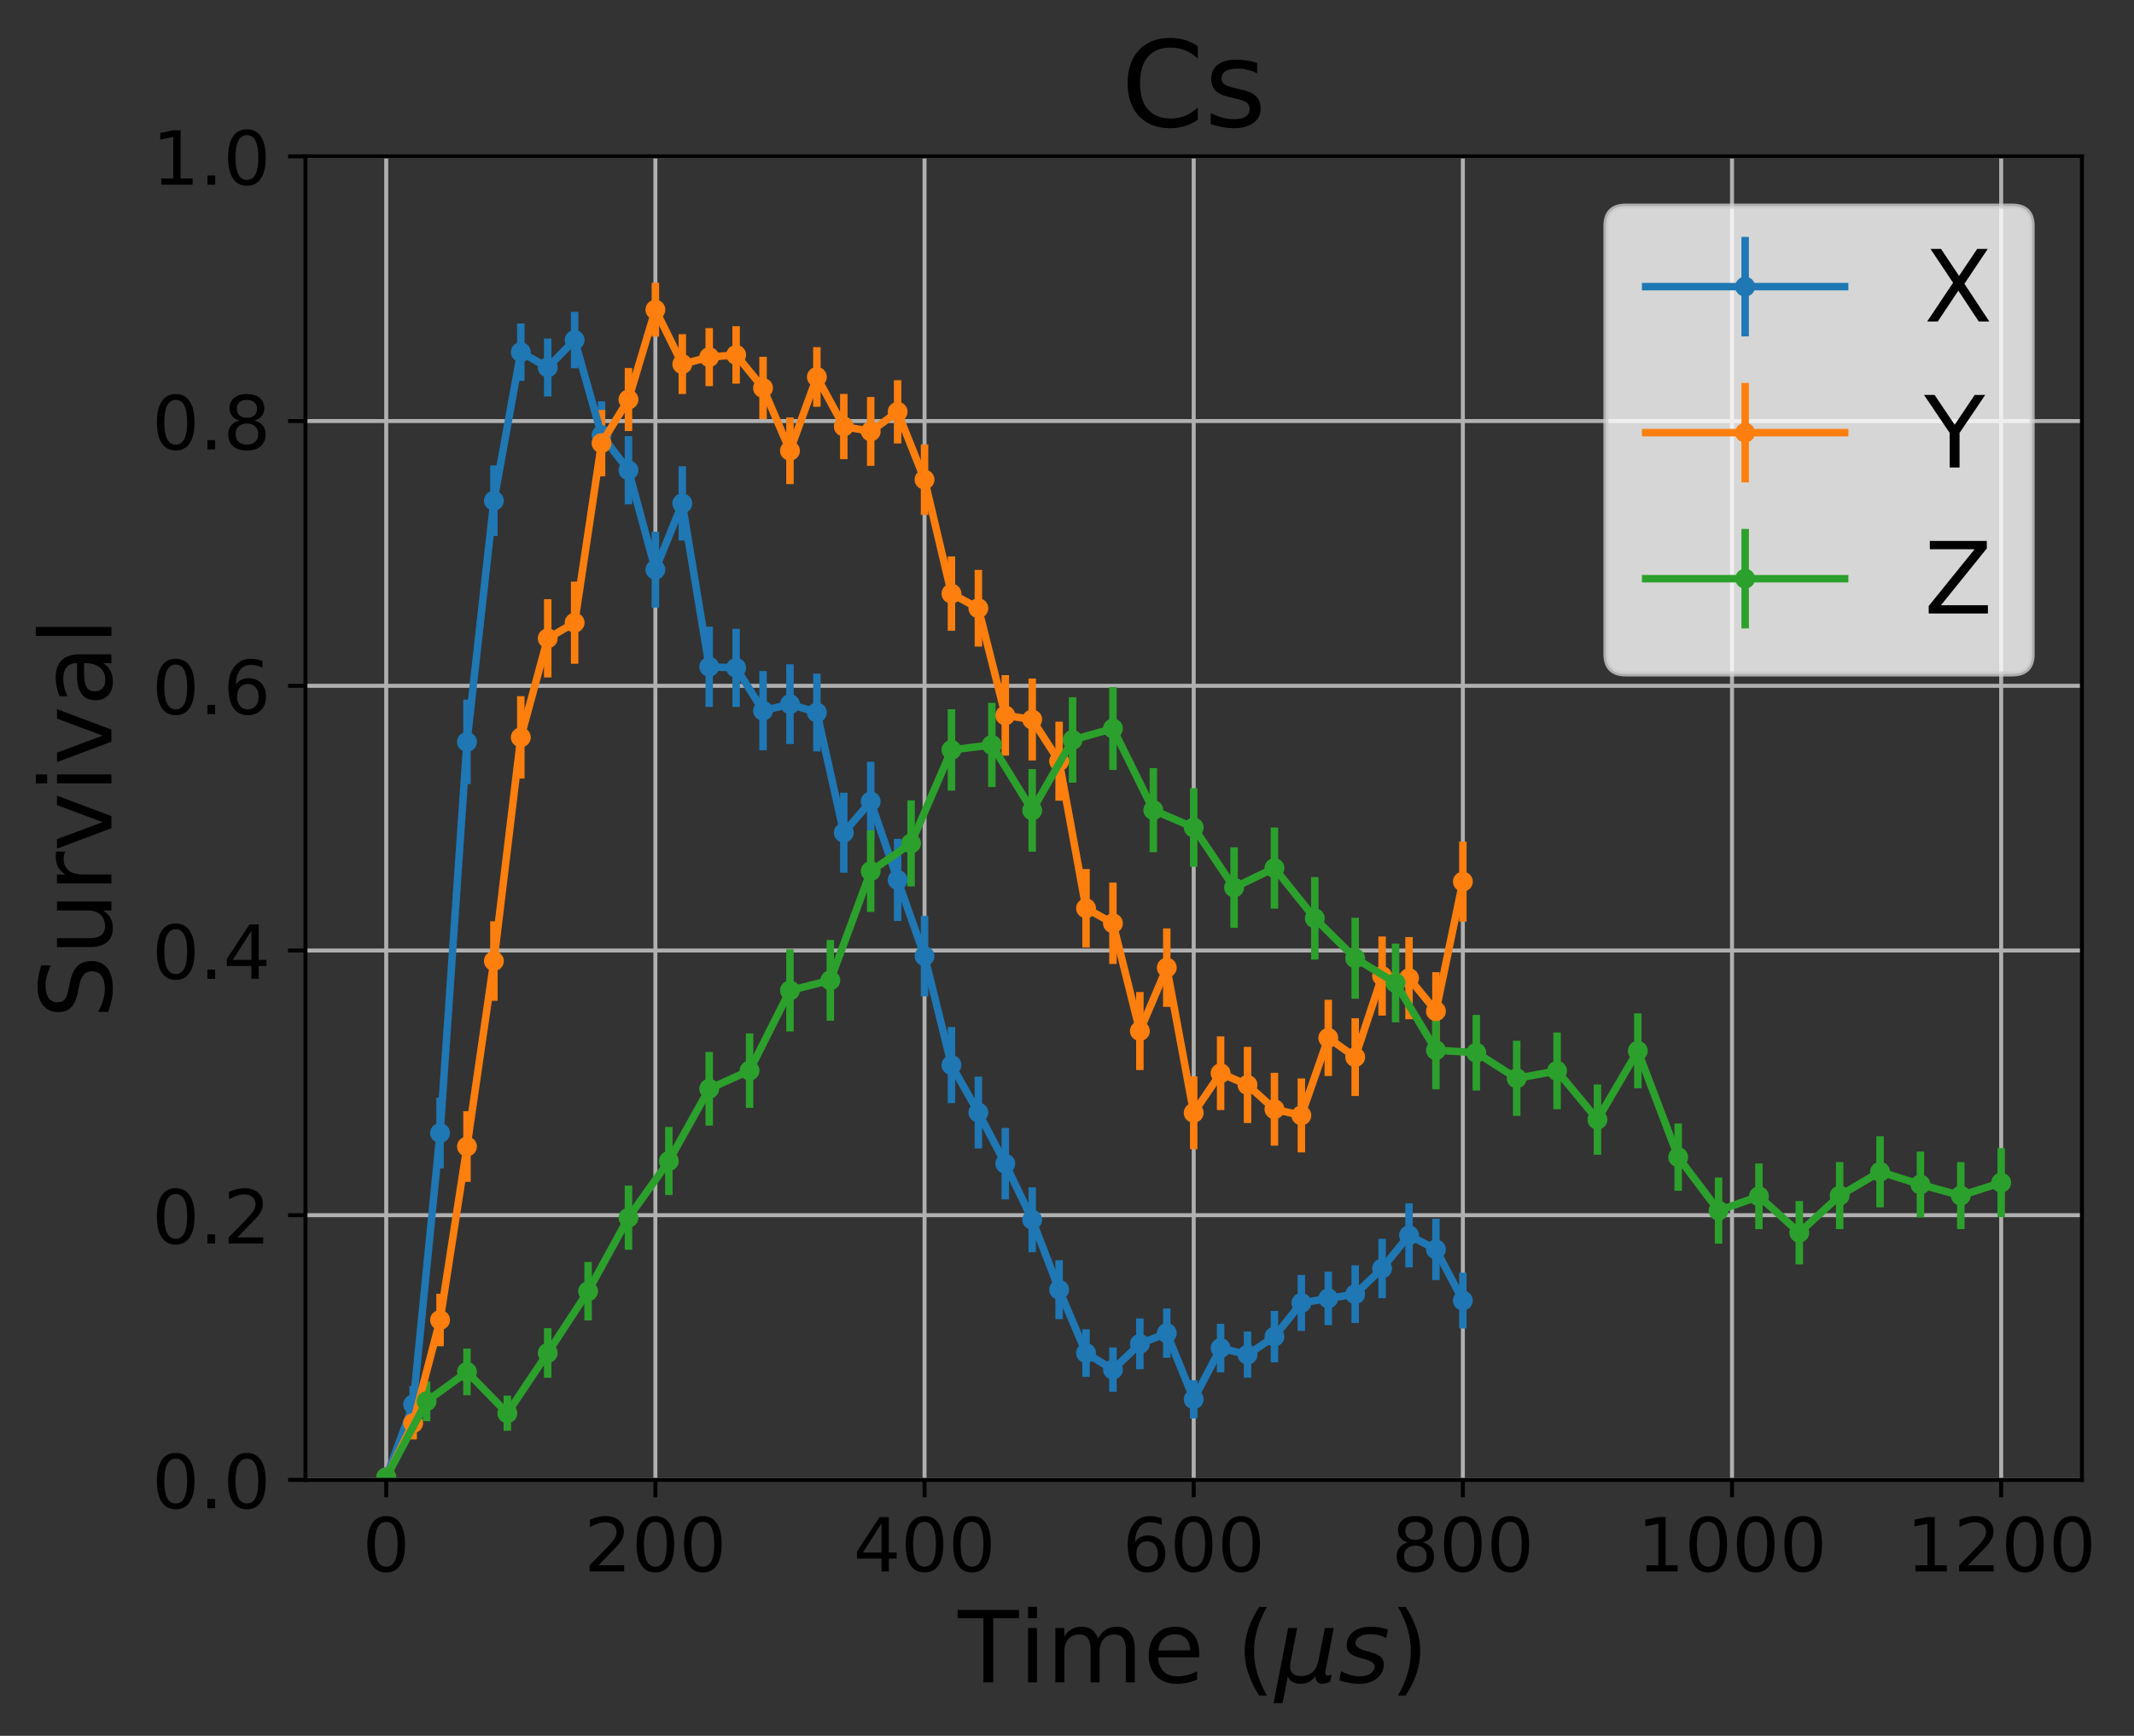 <?xml version="1.0" encoding="utf-8" standalone="no"?>
<!DOCTYPE svg PUBLIC "-//W3C//DTD SVG 1.1//EN"
  "http://www.w3.org/Graphics/SVG/1.1/DTD/svg11.dtd">
<!-- Created with matplotlib (http://matplotlib.org/) -->
<svg height="349pt" version="1.1" viewBox="0 0 429 349" width="429pt" xmlns="http://www.w3.org/2000/svg" xmlns:xlink="http://www.w3.org/1999/xlink">
 <rect x="0" y="0" width="429" height="349" fill="#333333" stroke="none"/>
 <defs>
  <style type="text/css">
*{stroke-linecap:butt;stroke-linejoin:round;}
  </style>
 </defs>
 <g id="figure_1">
  <g id="patch_1">
   <path d="M 0 349.665 
L 429.231 349.665 
L 429.231 0 
L 0 0 
z
" style="fill:none;"/>
  </g>
  <g id="axes_1">
   <g id="patch_2">
    <path d="M 61.411 297.548 
L 418.531 297.548 
L 418.531 31.436 
L 61.411 31.436 
z
" style="fill:none;"/>
   </g>
   <g id="matplotlib.axis_1">
    <g id="xtick_1">
     <g id="line2d_1">
      <path clip-path="url(#p28badead61)" d="M 77.644 297.548 
L 77.644 31.436 
" style="fill:none;stroke:#b0b0b0;stroke-linecap:square;stroke-width:0.8;"/>
     </g>
     <g id="line2d_2">
      <defs>
       <path d="M 0 0 
L 0 3.5 
" id="m005f0a59be" style="stroke:#000000;stroke-width:0.8;"/>
      </defs>
      <g>
       <use style="stroke:#000000;stroke-width:0.8;" x="77.644" xlink:href="#m005f0a59be" y="297.548"/>
      </g>
     </g>
     <g id="text_1">
      <!-- 0 -->
      <defs>
       <path d="M 31.781 66.406 
Q 24.172 66.406 20.328 58.906 
Q 16.5 51.422 16.5 36.375 
Q 16.5 21.391 20.328 13.891 
Q 24.172 6.391 31.781 6.391 
Q 39.453 6.391 43.281 13.891 
Q 47.125 21.391 47.125 36.375 
Q 47.125 51.422 43.281 58.906 
Q 39.453 66.406 31.781 66.406 
z
M 31.781 74.219 
Q 44.047 74.219 50.516 64.516 
Q 56.984 54.828 56.984 36.375 
Q 56.984 17.969 50.516 8.266 
Q 44.047 -1.422 31.781 -1.422 
Q 19.531 -1.422 13.062 8.266 
Q 6.594 17.969 6.594 36.375 
Q 6.594 54.828 13.062 64.516 
Q 19.531 74.219 31.781 74.219 
z
" id="DejaVuSans-30"/>
      </defs>
      <g transform="translate(72.872 315.946)scale(0.15 -0.15)">
       <use xlink:href="#DejaVuSans-30"/>
      </g>
     </g>
    </g>
    <g id="xtick_2">
     <g id="line2d_3">
      <path clip-path="url(#p28badead61)" d="M 131.753 297.548 
L 131.753 31.436 
" style="fill:none;stroke:#b0b0b0;stroke-linecap:square;stroke-width:0.8;"/>
     </g>
     <g id="line2d_4">
      <g>
       <use style="stroke:#000000;stroke-width:0.8;" x="131.753" xlink:href="#m005f0a59be" y="297.548"/>
      </g>
     </g>
     <g id="text_2">
      <!-- 200 -->
      <defs>
       <path d="M 19.188 8.297 
L 53.609 8.297 
L 53.609 0 
L 7.328 0 
L 7.328 8.297 
Q 12.938 14.109 22.625 23.891 
Q 32.328 33.688 34.812 36.531 
Q 39.547 41.844 41.422 45.531 
Q 43.312 49.219 43.312 52.781 
Q 43.312 58.594 39.234 62.25 
Q 35.156 65.922 28.609 65.922 
Q 23.969 65.922 18.812 64.312 
Q 13.672 62.703 7.812 59.422 
L 7.812 69.391 
Q 13.766 71.781 18.938 73 
Q 24.125 74.219 28.422 74.219 
Q 39.75 74.219 46.484 68.547 
Q 53.219 62.891 53.219 53.422 
Q 53.219 48.922 51.531 44.891 
Q 49.859 40.875 45.406 35.406 
Q 44.188 33.984 37.641 27.219 
Q 31.109 20.453 19.188 8.297 
z
" id="DejaVuSans-32"/>
      </defs>
      <g transform="translate(117.437 315.946)scale(0.15 -0.15)">
       <use xlink:href="#DejaVuSans-32"/>
       <use x="63.623" xlink:href="#DejaVuSans-30"/>
       <use x="127.246" xlink:href="#DejaVuSans-30"/>
      </g>
     </g>
    </g>
    <g id="xtick_3">
     <g id="line2d_5">
      <path clip-path="url(#p28badead61)" d="M 185.862 297.548 
L 185.862 31.436 
" style="fill:none;stroke:#b0b0b0;stroke-linecap:square;stroke-width:0.8;"/>
     </g>
     <g id="line2d_6">
      <g>
       <use style="stroke:#000000;stroke-width:0.8;" x="185.862" xlink:href="#m005f0a59be" y="297.548"/>
      </g>
     </g>
     <g id="text_3">
      <!-- 400 -->
      <defs>
       <path d="M 37.797 64.312 
L 12.891 25.391 
L 37.797 25.391 
z
M 35.203 72.906 
L 47.609 72.906 
L 47.609 25.391 
L 58.016 25.391 
L 58.016 17.188 
L 47.609 17.188 
L 47.609 0 
L 37.797 0 
L 37.797 17.188 
L 4.891 17.188 
L 4.891 26.703 
z
" id="DejaVuSans-34"/>
      </defs>
      <g transform="translate(171.546 315.946)scale(0.15 -0.15)">
       <use xlink:href="#DejaVuSans-34"/>
       <use x="63.623" xlink:href="#DejaVuSans-30"/>
       <use x="127.246" xlink:href="#DejaVuSans-30"/>
      </g>
     </g>
    </g>
    <g id="xtick_4">
     <g id="line2d_7">
      <path clip-path="url(#p28badead61)" d="M 239.971 297.548 
L 239.971 31.436 
" style="fill:none;stroke:#b0b0b0;stroke-linecap:square;stroke-width:0.8;"/>
     </g>
     <g id="line2d_8">
      <g>
       <use style="stroke:#000000;stroke-width:0.8;" x="239.971" xlink:href="#m005f0a59be" y="297.548"/>
      </g>
     </g>
     <g id="text_4">
      <!-- 600 -->
      <defs>
       <path d="M 33.016 40.375 
Q 26.375 40.375 22.484 35.828 
Q 18.609 31.297 18.609 23.391 
Q 18.609 15.531 22.484 10.953 
Q 26.375 6.391 33.016 6.391 
Q 39.656 6.391 43.531 10.953 
Q 47.406 15.531 47.406 23.391 
Q 47.406 31.297 43.531 35.828 
Q 39.656 40.375 33.016 40.375 
z
M 52.594 71.297 
L 52.594 62.312 
Q 48.875 64.062 45.094 64.984 
Q 41.312 65.922 37.594 65.922 
Q 27.828 65.922 22.672 59.328 
Q 17.531 52.734 16.797 39.406 
Q 19.672 43.656 24.016 45.922 
Q 28.375 48.188 33.594 48.188 
Q 44.578 48.188 50.953 41.516 
Q 57.328 34.859 57.328 23.391 
Q 57.328 12.156 50.688 5.359 
Q 44.047 -1.422 33.016 -1.422 
Q 20.359 -1.422 13.672 8.266 
Q 6.984 17.969 6.984 36.375 
Q 6.984 53.656 15.188 63.938 
Q 23.391 74.219 37.203 74.219 
Q 40.922 74.219 44.703 73.484 
Q 48.484 72.75 52.594 71.297 
z
" id="DejaVuSans-36"/>
      </defs>
      <g transform="translate(225.655 315.946)scale(0.15 -0.15)">
       <use xlink:href="#DejaVuSans-36"/>
       <use x="63.623" xlink:href="#DejaVuSans-30"/>
       <use x="127.246" xlink:href="#DejaVuSans-30"/>
      </g>
     </g>
    </g>
    <g id="xtick_5">
     <g id="line2d_9">
      <path clip-path="url(#p28badead61)" d="M 294.08 297.548 
L 294.08 31.436 
" style="fill:none;stroke:#b0b0b0;stroke-linecap:square;stroke-width:0.8;"/>
     </g>
     <g id="line2d_10">
      <g>
       <use style="stroke:#000000;stroke-width:0.8;" x="294.08" xlink:href="#m005f0a59be" y="297.548"/>
      </g>
     </g>
     <g id="text_5">
      <!-- 800 -->
      <defs>
       <path d="M 31.781 34.625 
Q 24.75 34.625 20.719 30.859 
Q 16.703 27.094 16.703 20.516 
Q 16.703 13.922 20.719 10.156 
Q 24.75 6.391 31.781 6.391 
Q 38.812 6.391 42.859 10.172 
Q 46.922 13.969 46.922 20.516 
Q 46.922 27.094 42.891 30.859 
Q 38.875 34.625 31.781 34.625 
z
M 21.922 38.812 
Q 15.578 40.375 12.031 44.719 
Q 8.5 49.078 8.5 55.328 
Q 8.5 64.062 14.719 69.141 
Q 20.953 74.219 31.781 74.219 
Q 42.672 74.219 48.875 69.141 
Q 55.078 64.062 55.078 55.328 
Q 55.078 49.078 51.531 44.719 
Q 48 40.375 41.703 38.812 
Q 48.828 37.156 52.797 32.312 
Q 56.781 27.484 56.781 20.516 
Q 56.781 9.906 50.312 4.234 
Q 43.844 -1.422 31.781 -1.422 
Q 19.734 -1.422 13.25 4.234 
Q 6.781 9.906 6.781 20.516 
Q 6.781 27.484 10.781 32.312 
Q 14.797 37.156 21.922 38.812 
z
M 18.312 54.391 
Q 18.312 48.734 21.844 45.562 
Q 25.391 42.391 31.781 42.391 
Q 38.141 42.391 41.719 45.562 
Q 45.312 48.734 45.312 54.391 
Q 45.312 60.062 41.719 63.234 
Q 38.141 66.406 31.781 66.406 
Q 25.391 66.406 21.844 63.234 
Q 18.312 60.062 18.312 54.391 
z
" id="DejaVuSans-38"/>
      </defs>
      <g transform="translate(279.764 315.946)scale(0.15 -0.15)">
       <use xlink:href="#DejaVuSans-38"/>
       <use x="63.623" xlink:href="#DejaVuSans-30"/>
       <use x="127.246" xlink:href="#DejaVuSans-30"/>
      </g>
     </g>
    </g>
    <g id="xtick_6">
     <g id="line2d_11">
      <path clip-path="url(#p28badead61)" d="M 348.189 297.548 
L 348.189 31.436 
" style="fill:none;stroke:#b0b0b0;stroke-linecap:square;stroke-width:0.8;"/>
     </g>
     <g id="line2d_12">
      <g>
       <use style="stroke:#000000;stroke-width:0.8;" x="348.189" xlink:href="#m005f0a59be" y="297.548"/>
      </g>
     </g>
     <g id="text_6">
      <!-- 1000 -->
      <defs>
       <path d="M 12.406 8.297 
L 28.516 8.297 
L 28.516 63.922 
L 10.984 60.406 
L 10.984 69.391 
L 28.422 72.906 
L 38.281 72.906 
L 38.281 8.297 
L 54.391 8.297 
L 54.391 0 
L 12.406 0 
z
" id="DejaVuSans-31"/>
      </defs>
      <g transform="translate(329.102 315.946)scale(0.15 -0.15)">
       <use xlink:href="#DejaVuSans-31"/>
       <use x="63.623" xlink:href="#DejaVuSans-30"/>
       <use x="127.246" xlink:href="#DejaVuSans-30"/>
       <use x="190.869" xlink:href="#DejaVuSans-30"/>
      </g>
     </g>
    </g>
    <g id="xtick_7">
     <g id="line2d_13">
      <path clip-path="url(#p28badead61)" d="M 402.298 297.548 
L 402.298 31.436 
" style="fill:none;stroke:#b0b0b0;stroke-linecap:square;stroke-width:0.8;"/>
     </g>
     <g id="line2d_14">
      <g>
       <use style="stroke:#000000;stroke-width:0.8;" x="402.298" xlink:href="#m005f0a59be" y="297.548"/>
      </g>
     </g>
     <g id="text_7">
      <!-- 1200 -->
      <g transform="translate(383.211 315.946)scale(0.15 -0.15)">
       <use xlink:href="#DejaVuSans-31"/>
       <use x="63.623" xlink:href="#DejaVuSans-32"/>
       <use x="127.246" xlink:href="#DejaVuSans-30"/>
       <use x="190.869" xlink:href="#DejaVuSans-30"/>
      </g>
     </g>
    </g>
    <g id="text_8">
     <!-- Time ($\mu s$) -->
     <defs>
      <path d="M -0.297 72.906 
L 61.375 72.906 
L 61.375 64.594 
L 35.5 64.594 
L 35.5 0 
L 25.594 0 
L 25.594 64.594 
L -0.297 64.594 
z
" id="DejaVuSans-54"/>
      <path d="M 9.422 54.688 
L 18.406 54.688 
L 18.406 0 
L 9.422 0 
z
M 9.422 75.984 
L 18.406 75.984 
L 18.406 64.594 
L 9.422 64.594 
z
" id="DejaVuSans-69"/>
      <path d="M 52 44.188 
Q 55.375 50.25 60.062 53.125 
Q 64.75 56 71.094 56 
Q 79.641 56 84.281 50.016 
Q 88.922 44.047 88.922 33.016 
L 88.922 0 
L 79.891 0 
L 79.891 32.719 
Q 79.891 40.578 77.094 44.375 
Q 74.312 48.188 68.609 48.188 
Q 61.625 48.188 57.562 43.547 
Q 53.516 38.922 53.516 30.906 
L 53.516 0 
L 44.484 0 
L 44.484 32.719 
Q 44.484 40.625 41.703 44.406 
Q 38.922 48.188 33.109 48.188 
Q 26.219 48.188 22.156 43.531 
Q 18.109 38.875 18.109 30.906 
L 18.109 0 
L 9.078 0 
L 9.078 54.688 
L 18.109 54.688 
L 18.109 46.188 
Q 21.188 51.219 25.484 53.609 
Q 29.781 56 35.688 56 
Q 41.656 56 45.828 52.969 
Q 50 49.953 52 44.188 
z
" id="DejaVuSans-6d"/>
      <path d="M 56.203 29.594 
L 56.203 25.203 
L 14.891 25.203 
Q 15.484 15.922 20.484 11.062 
Q 25.484 6.203 34.422 6.203 
Q 39.594 6.203 44.453 7.469 
Q 49.312 8.734 54.109 11.281 
L 54.109 2.781 
Q 49.266 0.734 44.188 -0.344 
Q 39.109 -1.422 33.891 -1.422 
Q 20.797 -1.422 13.156 6.188 
Q 5.516 13.812 5.516 26.812 
Q 5.516 40.234 12.766 48.109 
Q 20.016 56 32.328 56 
Q 43.359 56 49.781 48.891 
Q 56.203 41.797 56.203 29.594 
z
M 47.219 32.234 
Q 47.125 39.594 43.094 43.984 
Q 39.062 48.391 32.422 48.391 
Q 24.906 48.391 20.391 44.141 
Q 15.875 39.891 15.188 32.172 
z
" id="DejaVuSans-65"/>
      <path id="DejaVuSans-20"/>
      <path d="M 31 75.875 
Q 24.469 64.656 21.281 53.656 
Q 18.109 42.672 18.109 31.391 
Q 18.109 20.125 21.312 9.062 
Q 24.516 -2 31 -13.188 
L 23.188 -13.188 
Q 15.875 -1.703 12.234 9.375 
Q 8.594 20.453 8.594 31.391 
Q 8.594 42.281 12.203 53.312 
Q 15.828 64.359 23.188 75.875 
z
" id="DejaVuSans-28"/>
      <path d="M -1.312 -20.797 
L 13.375 54.688 
L 22.406 54.688 
L 15.766 20.656 
Q 15.578 19.625 15.422 18.359 
Q 15.281 17.094 15.281 15.828 
Q 15.281 11.281 18.141 8.828 
Q 21 6.391 26.312 6.391 
Q 33.547 6.391 37.984 10.484 
Q 42.438 14.594 44 22.797 
L 50.203 54.688 
L 59.188 54.688 
L 51.031 12.641 
Q 50.828 11.719 50.75 11.031 
Q 50.688 10.359 50.688 9.812 
Q 50.688 8.297 51.297 7.594 
Q 51.906 6.891 53.219 6.891 
Q 53.719 6.891 54.562 7.125 
Q 55.422 7.375 56.984 8.016 
L 55.609 0.781 
Q 53.469 -0.297 51.516 -0.859 
Q 49.562 -1.422 47.703 -1.422 
Q 44.484 -1.422 42.656 0.625 
Q 40.828 2.688 40.828 6.297 
Q 38.094 2.391 34.297 0.484 
Q 30.516 -1.422 25.391 -1.422 
Q 20.844 -1.422 17.453 0.672 
Q 14.062 2.781 12.984 6.203 
L 7.719 -20.797 
z
" id="DejaVuSans-Oblique-3bc"/>
      <path d="M 50 53.078 
L 48.297 44.578 
Q 44.734 46.531 40.766 47.5 
Q 36.812 48.484 32.625 48.484 
Q 25.531 48.484 21.453 46.062 
Q 17.391 43.656 17.391 39.5 
Q 17.391 34.672 26.859 32.078 
Q 27.594 31.891 27.938 31.781 
L 30.812 30.906 
Q 39.797 28.422 42.797 25.688 
Q 45.797 22.953 45.797 18.219 
Q 45.797 9.516 38.891 4.047 
Q 31.984 -1.422 20.797 -1.422 
Q 16.453 -1.422 11.672 -0.578 
Q 6.891 0.25 1.125 2 
L 2.875 11.281 
Q 7.812 8.734 12.594 7.422 
Q 17.391 6.109 21.781 6.109 
Q 28.375 6.109 32.5 8.938 
Q 36.625 11.766 36.625 16.109 
Q 36.625 20.797 25.781 23.688 
L 24.859 23.922 
L 21.781 24.703 
Q 14.938 26.516 11.766 29.469 
Q 8.594 32.422 8.594 37.016 
Q 8.594 45.75 15.156 50.875 
Q 21.734 56 33.016 56 
Q 37.453 56 41.672 55.266 
Q 45.906 54.547 50 53.078 
z
" id="DejaVuSans-Oblique-73"/>
      <path d="M 8.016 75.875 
L 15.828 75.875 
Q 23.141 64.359 26.781 53.312 
Q 30.422 42.281 30.422 31.391 
Q 30.422 20.453 26.781 9.375 
Q 23.141 -1.703 15.828 -13.188 
L 8.016 -13.188 
Q 14.5 -2 17.703 9.062 
Q 20.906 20.125 20.906 31.391 
Q 20.906 42.672 17.703 53.656 
Q 14.5 64.656 8.016 75.875 
z
" id="DejaVuSans-29"/>
     </defs>
     <g transform="translate(192.571 338.265)scale(0.2 -0.2)">
      <use transform="translate(0 0.016)" xlink:href="#DejaVuSans-54"/>
      <use transform="translate(61.084 0.016)" xlink:href="#DejaVuSans-69"/>
      <use transform="translate(88.867 0.016)" xlink:href="#DejaVuSans-6d"/>
      <use transform="translate(186.279 0.016)" xlink:href="#DejaVuSans-65"/>
      <use transform="translate(247.803 0.016)" xlink:href="#DejaVuSans-20"/>
      <use transform="translate(279.59 0.016)" xlink:href="#DejaVuSans-28"/>
      <use transform="translate(318.604 0.016)" xlink:href="#DejaVuSans-Oblique-3bc"/>
      <use transform="translate(382.227 0.016)" xlink:href="#DejaVuSans-Oblique-73"/>
      <use transform="translate(434.326 0.016)" xlink:href="#DejaVuSans-29"/>
     </g>
    </g>
   </g>
   <g id="matplotlib.axis_2">
    <g id="ytick_1">
     <g id="line2d_15">
      <path clip-path="url(#p28badead61)" d="M 61.411 297.548 
L 418.531 297.548 
" style="fill:none;stroke:#b0b0b0;stroke-linecap:square;stroke-width:0.8;"/>
     </g>
     <g id="line2d_16">
      <defs>
       <path d="M 0 0 
L -3.5 0 
" id="mc3ce260a5b" style="stroke:#000000;stroke-width:0.8;"/>
      </defs>
      <g>
       <use style="stroke:#000000;stroke-width:0.8;" x="61.411" xlink:href="#mc3ce260a5b" y="297.548"/>
      </g>
     </g>
     <g id="text_9">
      <!-- 0.0 -->
      <defs>
       <path d="M 10.688 12.406 
L 21 12.406 
L 21 0 
L 10.688 0 
z
" id="DejaVuSans-2e"/>
      </defs>
      <g transform="translate(30.556 303.247)scale(0.15 -0.15)">
       <use xlink:href="#DejaVuSans-30"/>
       <use x="63.623" xlink:href="#DejaVuSans-2e"/>
       <use x="95.41" xlink:href="#DejaVuSans-30"/>
      </g>
     </g>
    </g>
    <g id="ytick_2">
     <g id="line2d_17">
      <path clip-path="url(#p28badead61)" d="M 61.411 244.326 
L 418.531 244.326 
" style="fill:none;stroke:#b0b0b0;stroke-linecap:square;stroke-width:0.8;"/>
     </g>
     <g id="line2d_18">
      <g>
       <use style="stroke:#000000;stroke-width:0.8;" x="61.411" xlink:href="#mc3ce260a5b" y="244.326"/>
      </g>
     </g>
     <g id="text_10">
      <!-- 0.2 -->
      <g transform="translate(30.556 250.025)scale(0.15 -0.15)">
       <use xlink:href="#DejaVuSans-30"/>
       <use x="63.623" xlink:href="#DejaVuSans-2e"/>
       <use x="95.41" xlink:href="#DejaVuSans-32"/>
      </g>
     </g>
    </g>
    <g id="ytick_3">
     <g id="line2d_19">
      <path clip-path="url(#p28badead61)" d="M 61.411 191.103 
L 418.531 191.103 
" style="fill:none;stroke:#b0b0b0;stroke-linecap:square;stroke-width:0.8;"/>
     </g>
     <g id="line2d_20">
      <g>
       <use style="stroke:#000000;stroke-width:0.8;" x="61.411" xlink:href="#mc3ce260a5b" y="191.103"/>
      </g>
     </g>
     <g id="text_11">
      <!-- 0.4 -->
      <g transform="translate(30.556 196.802)scale(0.15 -0.15)">
       <use xlink:href="#DejaVuSans-30"/>
       <use x="63.623" xlink:href="#DejaVuSans-2e"/>
       <use x="95.41" xlink:href="#DejaVuSans-34"/>
      </g>
     </g>
    </g>
    <g id="ytick_4">
     <g id="line2d_21">
      <path clip-path="url(#p28badead61)" d="M 61.411 137.881 
L 418.531 137.881 
" style="fill:none;stroke:#b0b0b0;stroke-linecap:square;stroke-width:0.8;"/>
     </g>
     <g id="line2d_22">
      <g>
       <use style="stroke:#000000;stroke-width:0.8;" x="61.411" xlink:href="#mc3ce260a5b" y="137.881"/>
      </g>
     </g>
     <g id="text_12">
      <!-- 0.6 -->
      <g transform="translate(30.556 143.58)scale(0.15 -0.15)">
       <use xlink:href="#DejaVuSans-30"/>
       <use x="63.623" xlink:href="#DejaVuSans-2e"/>
       <use x="95.41" xlink:href="#DejaVuSans-36"/>
      </g>
     </g>
    </g>
    <g id="ytick_5">
     <g id="line2d_23">
      <path clip-path="url(#p28badead61)" d="M 61.411 84.659 
L 418.531 84.659 
" style="fill:none;stroke:#b0b0b0;stroke-linecap:square;stroke-width:0.8;"/>
     </g>
     <g id="line2d_24">
      <g>
       <use style="stroke:#000000;stroke-width:0.8;" x="61.411" xlink:href="#mc3ce260a5b" y="84.659"/>
      </g>
     </g>
     <g id="text_13">
      <!-- 0.8 -->
      <g transform="translate(30.556 90.357)scale(0.15 -0.15)">
       <use xlink:href="#DejaVuSans-30"/>
       <use x="63.623" xlink:href="#DejaVuSans-2e"/>
       <use x="95.41" xlink:href="#DejaVuSans-38"/>
      </g>
     </g>
    </g>
    <g id="ytick_6">
     <g id="line2d_25">
      <path clip-path="url(#p28badead61)" d="M 61.411 31.436 
L 418.531 31.436 
" style="fill:none;stroke:#b0b0b0;stroke-linecap:square;stroke-width:0.8;"/>
     </g>
     <g id="line2d_26">
      <g>
       <use style="stroke:#000000;stroke-width:0.8;" x="61.411" xlink:href="#mc3ce260a5b" y="31.436"/>
      </g>
     </g>
     <g id="text_14">
      <!-- 1.0 -->
      <g transform="translate(30.556 37.135)scale(0.15 -0.15)">
       <use xlink:href="#DejaVuSans-31"/>
       <use x="63.623" xlink:href="#DejaVuSans-2e"/>
       <use x="95.41" xlink:href="#DejaVuSans-30"/>
      </g>
     </g>
    </g>
    <g id="text_15">
     <!-- Survival -->
     <defs>
      <path d="M 53.516 70.516 
L 53.516 60.891 
Q 47.906 63.578 42.922 64.891 
Q 37.938 66.219 33.297 66.219 
Q 25.25 66.219 20.875 63.094 
Q 16.5 59.969 16.5 54.203 
Q 16.5 49.359 19.406 46.891 
Q 22.312 44.438 30.422 42.922 
L 36.375 41.703 
Q 47.406 39.594 52.656 34.297 
Q 57.906 29 57.906 20.125 
Q 57.906 9.516 50.797 4.047 
Q 43.703 -1.422 29.984 -1.422 
Q 24.812 -1.422 18.969 -0.25 
Q 13.141 0.922 6.891 3.219 
L 6.891 13.375 
Q 12.891 10.016 18.656 8.297 
Q 24.422 6.594 29.984 6.594 
Q 38.422 6.594 43.016 9.906 
Q 47.609 13.234 47.609 19.391 
Q 47.609 24.75 44.312 27.781 
Q 41.016 30.812 33.5 32.328 
L 27.484 33.5 
Q 16.453 35.688 11.516 40.375 
Q 6.594 45.062 6.594 53.422 
Q 6.594 63.094 13.406 68.656 
Q 20.219 74.219 32.172 74.219 
Q 37.312 74.219 42.625 73.281 
Q 47.953 72.359 53.516 70.516 
z
" id="DejaVuSans-53"/>
      <path d="M 8.5 21.578 
L 8.5 54.688 
L 17.484 54.688 
L 17.484 21.922 
Q 17.484 14.156 20.5 10.266 
Q 23.531 6.391 29.594 6.391 
Q 36.859 6.391 41.078 11.031 
Q 45.312 15.672 45.312 23.688 
L 45.312 54.688 
L 54.297 54.688 
L 54.297 0 
L 45.312 0 
L 45.312 8.406 
Q 42.047 3.422 37.719 1 
Q 33.406 -1.422 27.688 -1.422 
Q 18.266 -1.422 13.375 4.438 
Q 8.5 10.297 8.5 21.578 
z
M 31.109 56 
z
" id="DejaVuSans-75"/>
      <path d="M 41.109 46.297 
Q 39.594 47.172 37.812 47.578 
Q 36.031 48 33.891 48 
Q 26.266 48 22.188 43.047 
Q 18.109 38.094 18.109 28.812 
L 18.109 0 
L 9.078 0 
L 9.078 54.688 
L 18.109 54.688 
L 18.109 46.188 
Q 20.953 51.172 25.484 53.578 
Q 30.031 56 36.531 56 
Q 37.453 56 38.578 55.875 
Q 39.703 55.766 41.062 55.516 
z
" id="DejaVuSans-72"/>
      <path d="M 2.984 54.688 
L 12.5 54.688 
L 29.594 8.797 
L 46.688 54.688 
L 56.203 54.688 
L 35.688 0 
L 23.484 0 
z
" id="DejaVuSans-76"/>
      <path d="M 34.281 27.484 
Q 23.391 27.484 19.188 25 
Q 14.984 22.516 14.984 16.5 
Q 14.984 11.719 18.141 8.906 
Q 21.297 6.109 26.703 6.109 
Q 34.188 6.109 38.703 11.406 
Q 43.219 16.703 43.219 25.484 
L 43.219 27.484 
z
M 52.203 31.203 
L 52.203 0 
L 43.219 0 
L 43.219 8.297 
Q 40.141 3.328 35.547 0.953 
Q 30.953 -1.422 24.312 -1.422 
Q 15.922 -1.422 10.953 3.297 
Q 6 8.016 6 15.922 
Q 6 25.141 12.172 29.828 
Q 18.359 34.516 30.609 34.516 
L 43.219 34.516 
L 43.219 35.406 
Q 43.219 41.609 39.141 45 
Q 35.062 48.391 27.688 48.391 
Q 23 48.391 18.547 47.266 
Q 14.109 46.141 10.016 43.891 
L 10.016 52.203 
Q 14.938 54.109 19.578 55.047 
Q 24.219 56 28.609 56 
Q 40.484 56 46.344 49.844 
Q 52.203 43.703 52.203 31.203 
z
" id="DejaVuSans-61"/>
      <path d="M 9.422 75.984 
L 18.406 75.984 
L 18.406 0 
L 9.422 0 
z
" id="DejaVuSans-6c"/>
     </defs>
     <g transform="translate(22.397 204.811)rotate(-90)scale(0.2 -0.2)">
      <use xlink:href="#DejaVuSans-53"/>
      <use x="63.477" xlink:href="#DejaVuSans-75"/>
      <use x="126.855" xlink:href="#DejaVuSans-72"/>
      <use x="167.969" xlink:href="#DejaVuSans-76"/>
      <use x="227.148" xlink:href="#DejaVuSans-69"/>
      <use x="254.932" xlink:href="#DejaVuSans-76"/>
      <use x="314.111" xlink:href="#DejaVuSans-61"/>
      <use x="375.391" xlink:href="#DejaVuSans-6c"/>
     </g>
    </g>
   </g>
   <g id="LineCollection_1">
    <path clip-path="url(#p28badead61)" d="M 77.644 297.548 
L 77.644 296.552 
" style="fill:none;stroke:#1f77b4;stroke-width:1.5;"/>
    <path clip-path="url(#p28badead61)" d="M 83.055 286.099 
L 83.055 278.669 
" style="fill:none;stroke:#1f77b4;stroke-width:1.5;"/>
    <path clip-path="url(#p28badead61)" d="M 88.465 234.937 
L 88.465 220.674 
" style="fill:none;stroke:#1f77b4;stroke-width:1.5;"/>
    <path clip-path="url(#p28badead61)" d="M 93.876 157.639 
L 93.876 140.682 
" style="fill:none;stroke:#1f77b4;stroke-width:1.5;"/>
    <path clip-path="url(#p28badead61)" d="M 99.287 107.753 
L 99.287 93.577 
" style="fill:none;stroke:#1f77b4;stroke-width:1.5;"/>
    <path clip-path="url(#p28badead61)" d="M 104.698 76.576 
L 104.698 65.033 
" style="fill:none;stroke:#1f77b4;stroke-width:1.5;"/>
    <path clip-path="url(#p28badead61)" d="M 110.109 79.705 
L 110.109 68.056 
" style="fill:none;stroke:#1f77b4;stroke-width:1.5;"/>
    <path clip-path="url(#p28badead61)" d="M 115.52 74.029 
L 115.52 62.707 
" style="fill:none;stroke:#1f77b4;stroke-width:1.5;"/>
    <path clip-path="url(#p28badead61)" d="M 120.931 94.289 
L 120.931 80.686 
" style="fill:none;stroke:#1f77b4;stroke-width:1.5;"/>
    <path clip-path="url(#p28badead61)" d="M 126.342 101.398 
L 126.342 87.682 
" style="fill:none;stroke:#1f77b4;stroke-width:1.5;"/>
    <path clip-path="url(#p28badead61)" d="M 131.753 122.163 
L 131.753 106.902 
" style="fill:none;stroke:#1f77b4;stroke-width:1.5;"/>
    <path clip-path="url(#p28badead61)" d="M 137.164 108.667 
L 137.164 93.752 
" style="fill:none;stroke:#1f77b4;stroke-width:1.5;"/>
    <path clip-path="url(#p28badead61)" d="M 142.575 142.128 
L 142.575 126.001 
" style="fill:none;stroke:#1f77b4;stroke-width:1.5;"/>
    <path clip-path="url(#p28badead61)" d="M 147.985 142.116 
L 147.985 126.433 
" style="fill:none;stroke:#1f77b4;stroke-width:1.5;"/>
    <path clip-path="url(#p28badead61)" d="M 153.396 150.864 
L 153.396 134.914 
" style="fill:none;stroke:#1f77b4;stroke-width:1.5;"/>
    <path clip-path="url(#p28badead61)" d="M 158.807 149.589 
L 158.807 133.548 
" style="fill:none;stroke:#1f77b4;stroke-width:1.5;"/>
    <path clip-path="url(#p28badead61)" d="M 164.218 151.081 
L 164.218 135.438 
" style="fill:none;stroke:#1f77b4;stroke-width:1.5;"/>
    <path clip-path="url(#p28badead61)" d="M 169.629 175.468 
L 169.629 159.366 
" style="fill:none;stroke:#1f77b4;stroke-width:1.5;"/>
    <path clip-path="url(#p28badead61)" d="M 175.04 169.12 
L 175.04 153.164 
" style="fill:none;stroke:#1f77b4;stroke-width:1.5;"/>
    <path clip-path="url(#p28badead61)" d="M 180.451 185.181 
L 180.451 168.654 
" style="fill:none;stroke:#1f77b4;stroke-width:1.5;"/>
    <path clip-path="url(#p28badead61)" d="M 185.862 200.319 
L 185.862 184.148 
" style="fill:none;stroke:#1f77b4;stroke-width:1.5;"/>
    <path clip-path="url(#p28badead61)" d="M 191.273 221.786 
L 191.273 206.479 
" style="fill:none;stroke:#1f77b4;stroke-width:1.5;"/>
    <path clip-path="url(#p28badead61)" d="M 196.684 230.905 
L 196.684 216.46 
" style="fill:none;stroke:#1f77b4;stroke-width:1.5;"/>
    <path clip-path="url(#p28badead61)" d="M 202.095 241.145 
L 202.095 226.773 
" style="fill:none;stroke:#1f77b4;stroke-width:1.5;"/>
    <path clip-path="url(#p28badead61)" d="M 207.505 251.766 
L 207.505 238.714 
" style="fill:none;stroke:#1f77b4;stroke-width:1.5;"/>
    <path clip-path="url(#p28badead61)" d="M 212.916 265.229 
L 212.916 253.374 
" style="fill:none;stroke:#1f77b4;stroke-width:1.5;"/>
    <path clip-path="url(#p28badead61)" d="M 218.327 276.824 
L 218.327 267.251 
" style="fill:none;stroke:#1f77b4;stroke-width:1.5;"/>
    <path clip-path="url(#p28badead61)" d="M 223.738 279.829 
L 223.738 270.915 
" style="fill:none;stroke:#1f77b4;stroke-width:1.5;"/>
    <path clip-path="url(#p28badead61)" d="M 229.149 275.301 
L 229.149 265.071 
" style="fill:none;stroke:#1f77b4;stroke-width:1.5;"/>
    <path clip-path="url(#p28badead61)" d="M 234.56 272.978 
L 234.56 263.087 
" style="fill:none;stroke:#1f77b4;stroke-width:1.5;"/>
    <path clip-path="url(#p28badead61)" d="M 239.971 285.187 
L 239.971 277.505 
" style="fill:none;stroke:#1f77b4;stroke-width:1.5;"/>
    <path clip-path="url(#p28badead61)" d="M 245.382 275.907 
L 245.382 266.167 
" style="fill:none;stroke:#1f77b4;stroke-width:1.5;"/>
    <path clip-path="url(#p28badead61)" d="M 250.793 277.002 
L 250.793 267.723 
" style="fill:none;stroke:#1f77b4;stroke-width:1.5;"/>
    <path clip-path="url(#p28badead61)" d="M 256.204 273.909 
L 256.204 263.565 
" style="fill:none;stroke:#1f77b4;stroke-width:1.5;"/>
    <path clip-path="url(#p28badead61)" d="M 261.615 267.59 
L 261.615 256.337 
" style="fill:none;stroke:#1f77b4;stroke-width:1.5;"/>
    <path clip-path="url(#p28badead61)" d="M 267.025 266.434 
L 267.025 255.666 
" style="fill:none;stroke:#1f77b4;stroke-width:1.5;"/>
    <path clip-path="url(#p28badead61)" d="M 272.436 266.007 
L 272.436 254.41 
" style="fill:none;stroke:#1f77b4;stroke-width:1.5;"/>
    <path clip-path="url(#p28badead61)" d="M 277.847 260.999 
L 277.847 249.062 
" style="fill:none;stroke:#1f77b4;stroke-width:1.5;"/>
    <path clip-path="url(#p28badead61)" d="M 283.258 254.799 
L 283.258 241.929 
" style="fill:none;stroke:#1f77b4;stroke-width:1.5;"/>
    <path clip-path="url(#p28badead61)" d="M 288.669 257.371 
L 288.669 245.035 
" style="fill:none;stroke:#1f77b4;stroke-width:1.5;"/>
    <path clip-path="url(#p28badead61)" d="M 294.08 267.106 
L 294.08 255.877 
" style="fill:none;stroke:#1f77b4;stroke-width:1.5;"/>
   </g>
   <g id="LineCollection_2">
    <path clip-path="url(#p28badead61)" d="M 77.644 297.548 
L 77.644 296.588 
" style="fill:none;stroke:#ff7f0e;stroke-width:1.5;"/>
    <path clip-path="url(#p28badead61)" d="M 83.055 289.392 
L 83.055 282.867 
" style="fill:none;stroke:#ff7f0e;stroke-width:1.5;"/>
    <path clip-path="url(#p28badead61)" d="M 88.465 270.672 
L 88.465 260.123 
" style="fill:none;stroke:#ff7f0e;stroke-width:1.5;"/>
    <path clip-path="url(#p28badead61)" d="M 93.876 237.622 
L 93.876 223.411 
" style="fill:none;stroke:#ff7f0e;stroke-width:1.5;"/>
    <path clip-path="url(#p28badead61)" d="M 99.287 201.215 
L 99.287 185.225 
" style="fill:none;stroke:#ff7f0e;stroke-width:1.5;"/>
    <path clip-path="url(#p28badead61)" d="M 104.698 156.539 
L 104.698 139.967 
" style="fill:none;stroke:#ff7f0e;stroke-width:1.5;"/>
    <path clip-path="url(#p28badead61)" d="M 110.109 136.206 
L 110.109 120.476 
" style="fill:none;stroke:#ff7f0e;stroke-width:1.5;"/>
    <path clip-path="url(#p28badead61)" d="M 115.52 133.449 
L 115.52 116.937 
" style="fill:none;stroke:#ff7f0e;stroke-width:1.5;"/>
    <path clip-path="url(#p28badead61)" d="M 120.931 95.76 
L 120.931 82.428 
" style="fill:none;stroke:#ff7f0e;stroke-width:1.5;"/>
    <path clip-path="url(#p28badead61)" d="M 126.342 86.659 
L 126.342 73.99 
" style="fill:none;stroke:#ff7f0e;stroke-width:1.5;"/>
    <path clip-path="url(#p28badead61)" d="M 131.753 67.68 
L 131.753 56.852 
" style="fill:none;stroke:#ff7f0e;stroke-width:1.5;"/>
    <path clip-path="url(#p28badead61)" d="M 137.164 79.226 
L 137.164 67.193 
" style="fill:none;stroke:#ff7f0e;stroke-width:1.5;"/>
    <path clip-path="url(#p28badead61)" d="M 142.575 77.633 
L 142.575 65.97 
" style="fill:none;stroke:#ff7f0e;stroke-width:1.5;"/>
    <path clip-path="url(#p28badead61)" d="M 147.985 77.126 
L 147.985 65.581 
" style="fill:none;stroke:#ff7f0e;stroke-width:1.5;"/>
    <path clip-path="url(#p28badead61)" d="M 153.396 84.268 
L 153.396 71.744 
" style="fill:none;stroke:#ff7f0e;stroke-width:1.5;"/>
    <path clip-path="url(#p28badead61)" d="M 158.807 97.331 
L 158.807 83.922 
" style="fill:none;stroke:#ff7f0e;stroke-width:1.5;"/>
    <path clip-path="url(#p28badead61)" d="M 164.218 81.782 
L 164.218 69.795 
" style="fill:none;stroke:#ff7f0e;stroke-width:1.5;"/>
    <path clip-path="url(#p28badead61)" d="M 169.629 92.312 
L 169.629 79.198 
" style="fill:none;stroke:#ff7f0e;stroke-width:1.5;"/>
    <path clip-path="url(#p28badead61)" d="M 175.04 93.658 
L 175.04 79.82 
" style="fill:none;stroke:#ff7f0e;stroke-width:1.5;"/>
    <path clip-path="url(#p28badead61)" d="M 180.451 89.161 
L 180.451 76.439 
" style="fill:none;stroke:#ff7f0e;stroke-width:1.5;"/>
    <path clip-path="url(#p28badead61)" d="M 185.862 103.515 
L 185.862 89.343 
" style="fill:none;stroke:#ff7f0e;stroke-width:1.5;"/>
    <path clip-path="url(#p28badead61)" d="M 191.273 126.826 
L 191.273 111.87 
" style="fill:none;stroke:#ff7f0e;stroke-width:1.5;"/>
    <path clip-path="url(#p28badead61)" d="M 196.684 129.998 
L 196.684 114.585 
" style="fill:none;stroke:#ff7f0e;stroke-width:1.5;"/>
    <path clip-path="url(#p28badead61)" d="M 202.095 151.918 
L 202.095 135.739 
" style="fill:none;stroke:#ff7f0e;stroke-width:1.5;"/>
    <path clip-path="url(#p28badead61)" d="M 207.505 152.903 
L 207.505 136.425 
" style="fill:none;stroke:#ff7f0e;stroke-width:1.5;"/>
    <path clip-path="url(#p28badead61)" d="M 212.916 160.983 
L 212.916 145.11 
" style="fill:none;stroke:#ff7f0e;stroke-width:1.5;"/>
    <path clip-path="url(#p28badead61)" d="M 218.327 190.506 
L 218.327 174.723 
" style="fill:none;stroke:#ff7f0e;stroke-width:1.5;"/>
    <path clip-path="url(#p28badead61)" d="M 223.738 193.815 
L 223.738 177.459 
" style="fill:none;stroke:#ff7f0e;stroke-width:1.5;"/>
    <path clip-path="url(#p28badead61)" d="M 229.149 215.139 
L 229.149 199.456 
" style="fill:none;stroke:#ff7f0e;stroke-width:1.5;"/>
    <path clip-path="url(#p28badead61)" d="M 234.56 202.44 
L 234.56 186.666 
" style="fill:none;stroke:#ff7f0e;stroke-width:1.5;"/>
    <path clip-path="url(#p28badead61)" d="M 239.971 231.055 
L 239.971 216.425 
" style="fill:none;stroke:#ff7f0e;stroke-width:1.5;"/>
    <path clip-path="url(#p28badead61)" d="M 245.382 223.181 
L 245.382 208.378 
" style="fill:none;stroke:#ff7f0e;stroke-width:1.5;"/>
    <path clip-path="url(#p28badead61)" d="M 250.793 225.788 
L 250.793 210.483 
" style="fill:none;stroke:#ff7f0e;stroke-width:1.5;"/>
    <path clip-path="url(#p28badead61)" d="M 256.204 230.34 
L 256.204 215.694 
" style="fill:none;stroke:#ff7f0e;stroke-width:1.5;"/>
    <path clip-path="url(#p28badead61)" d="M 261.615 231.69 
L 261.615 216.837 
" style="fill:none;stroke:#ff7f0e;stroke-width:1.5;"/>
    <path clip-path="url(#p28badead61)" d="M 267.025 216.343 
L 267.025 201.014 
" style="fill:none;stroke:#ff7f0e;stroke-width:1.5;"/>
    <path clip-path="url(#p28badead61)" d="M 272.436 220.354 
L 272.436 204.726 
" style="fill:none;stroke:#ff7f0e;stroke-width:1.5;"/>
    <path clip-path="url(#p28badead61)" d="M 277.847 204.196 
L 277.847 188.293 
" style="fill:none;stroke:#ff7f0e;stroke-width:1.5;"/>
    <path clip-path="url(#p28badead61)" d="M 283.258 204.93 
L 283.258 188.401 
" style="fill:none;stroke:#ff7f0e;stroke-width:1.5;"/>
    <path clip-path="url(#p28badead61)" d="M 288.669 211.132 
L 288.669 195.469 
" style="fill:none;stroke:#ff7f0e;stroke-width:1.5;"/>
    <path clip-path="url(#p28badead61)" d="M 294.08 185.303 
L 294.08 169.213 
" style="fill:none;stroke:#ff7f0e;stroke-width:1.5;"/>
   </g>
   <g id="LineCollection_3">
    <path clip-path="url(#p28badead61)" d="M 77.644 297.548 
L 77.644 296.536 
" style="fill:none;stroke:#2ca02c;stroke-width:1.5;"/>
    <path clip-path="url(#p28badead61)" d="M 85.76 285.733 
L 85.76 277.735 
" style="fill:none;stroke:#2ca02c;stroke-width:1.5;"/>
    <path clip-path="url(#p28badead61)" d="M 93.876 280.525 
L 93.876 271.147 
" style="fill:none;stroke:#2ca02c;stroke-width:1.5;"/>
    <path clip-path="url(#p28badead61)" d="M 101.993 287.67 
L 101.993 280.616 
" style="fill:none;stroke:#2ca02c;stroke-width:1.5;"/>
    <path clip-path="url(#p28badead61)" d="M 110.109 277.01 
L 110.109 267.036 
" style="fill:none;stroke:#2ca02c;stroke-width:1.5;"/>
    <path clip-path="url(#p28badead61)" d="M 118.225 265.492 
L 118.225 253.725 
" style="fill:none;stroke:#2ca02c;stroke-width:1.5;"/>
    <path clip-path="url(#p28badead61)" d="M 126.342 251.267 
L 126.342 238.37 
" style="fill:none;stroke:#2ca02c;stroke-width:1.5;"/>
    <path clip-path="url(#p28badead61)" d="M 134.458 240.276 
L 134.458 226.585 
" style="fill:none;stroke:#2ca02c;stroke-width:1.5;"/>
    <path clip-path="url(#p28badead61)" d="M 142.575 226.302 
L 142.575 211.501 
" style="fill:none;stroke:#2ca02c;stroke-width:1.5;"/>
    <path clip-path="url(#p28badead61)" d="M 150.691 222.733 
L 150.691 207.768 
" style="fill:none;stroke:#2ca02c;stroke-width:1.5;"/>
    <path clip-path="url(#p28badead61)" d="M 158.807 207.388 
L 158.807 190.874 
" style="fill:none;stroke:#2ca02c;stroke-width:1.5;"/>
    <path clip-path="url(#p28badead61)" d="M 166.924 205.208 
L 166.924 188.99 
" style="fill:none;stroke:#2ca02c;stroke-width:1.5;"/>
    <path clip-path="url(#p28badead61)" d="M 175.04 183.351 
L 175.04 166.963 
" style="fill:none;stroke:#2ca02c;stroke-width:1.5;"/>
    <path clip-path="url(#p28badead61)" d="M 183.156 178.221 
L 183.156 160.912 
" style="fill:none;stroke:#2ca02c;stroke-width:1.5;"/>
    <path clip-path="url(#p28badead61)" d="M 191.273 158.957 
L 191.273 142.604 
" style="fill:none;stroke:#2ca02c;stroke-width:1.5;"/>
    <path clip-path="url(#p28badead61)" d="M 199.389 158.234 
L 199.389 141.303 
" style="fill:none;stroke:#2ca02c;stroke-width:1.5;"/>
    <path clip-path="url(#p28badead61)" d="M 207.505 171.248 
L 207.505 154.618 
" style="fill:none;stroke:#2ca02c;stroke-width:1.5;"/>
    <path clip-path="url(#p28badead61)" d="M 215.622 157.355 
L 215.622 140.19 
" style="fill:none;stroke:#2ca02c;stroke-width:1.5;"/>
    <path clip-path="url(#p28badead61)" d="M 223.738 154.789 
L 223.738 138.148 
" style="fill:none;stroke:#2ca02c;stroke-width:1.5;"/>
    <path clip-path="url(#p28badead61)" d="M 231.855 171.331 
L 231.855 154.434 
" style="fill:none;stroke:#2ca02c;stroke-width:1.5;"/>
    <path clip-path="url(#p28badead61)" d="M 239.971 174.281 
L 239.971 158.464 
" style="fill:none;stroke:#2ca02c;stroke-width:1.5;"/>
    <path clip-path="url(#p28badead61)" d="M 248.087 186.544 
L 248.087 170.348 
" style="fill:none;stroke:#2ca02c;stroke-width:1.5;"/>
    <path clip-path="url(#p28badead61)" d="M 256.204 182.684 
L 256.204 166.384 
" style="fill:none;stroke:#2ca02c;stroke-width:1.5;"/>
    <path clip-path="url(#p28badead61)" d="M 264.32 192.937 
L 264.32 176.335 
" style="fill:none;stroke:#2ca02c;stroke-width:1.5;"/>
    <path clip-path="url(#p28badead61)" d="M 272.436 200.811 
L 272.436 184.526 
" style="fill:none;stroke:#2ca02c;stroke-width:1.5;"/>
    <path clip-path="url(#p28badead61)" d="M 280.553 205.546 
L 280.553 189.716 
" style="fill:none;stroke:#2ca02c;stroke-width:1.5;"/>
    <path clip-path="url(#p28badead61)" d="M 288.669 219.005 
L 288.669 203.278 
" style="fill:none;stroke:#2ca02c;stroke-width:1.5;"/>
    <path clip-path="url(#p28badead61)" d="M 296.785 219.255 
L 296.785 204.06 
" style="fill:none;stroke:#2ca02c;stroke-width:1.5;"/>
    <path clip-path="url(#p28badead61)" d="M 304.902 224.356 
L 304.902 209.245 
" style="fill:none;stroke:#2ca02c;stroke-width:1.5;"/>
    <path clip-path="url(#p28badead61)" d="M 313.018 223.018 
L 313.018 207.592 
" style="fill:none;stroke:#2ca02c;stroke-width:1.5;"/>
    <path clip-path="url(#p28badead61)" d="M 321.135 232.164 
L 321.135 218.039 
" style="fill:none;stroke:#2ca02c;stroke-width:1.5;"/>
    <path clip-path="url(#p28badead61)" d="M 329.251 218.818 
L 329.251 203.745 
" style="fill:none;stroke:#2ca02c;stroke-width:1.5;"/>
    <path clip-path="url(#p28badead61)" d="M 337.367 239.419 
L 337.367 225.89 
" style="fill:none;stroke:#2ca02c;stroke-width:1.5;"/>
    <path clip-path="url(#p28badead61)" d="M 345.484 250.06 
L 345.484 236.735 
" style="fill:none;stroke:#2ca02c;stroke-width:1.5;"/>
    <path clip-path="url(#p28badead61)" d="M 353.6 247.127 
L 353.6 233.922 
" style="fill:none;stroke:#2ca02c;stroke-width:1.5;"/>
    <path clip-path="url(#p28badead61)" d="M 361.716 254.204 
L 361.716 241.477 
" style="fill:none;stroke:#2ca02c;stroke-width:1.5;"/>
    <path clip-path="url(#p28badead61)" d="M 369.833 247.113 
L 369.833 233.647 
" style="fill:none;stroke:#2ca02c;stroke-width:1.5;"/>
    <path clip-path="url(#p28badead61)" d="M 377.949 242.749 
L 377.949 228.449 
" style="fill:none;stroke:#2ca02c;stroke-width:1.5;"/>
    <path clip-path="url(#p28badead61)" d="M 386.065 244.765 
L 386.065 231.531 
" style="fill:none;stroke:#2ca02c;stroke-width:1.5;"/>
    <path clip-path="url(#p28badead61)" d="M 394.182 247.113 
L 394.182 233.647 
" style="fill:none;stroke:#2ca02c;stroke-width:1.5;"/>
    <path clip-path="url(#p28badead61)" d="M 402.298 244.712 
L 402.298 230.842 
" style="fill:none;stroke:#2ca02c;stroke-width:1.5;"/>
   </g>
   <g id="line2d_27">
    <path clip-path="url(#p28badead61)" d="M 77.644 297.05 
L 83.055 282.384 
L 88.465 227.805 
L 93.876 149.161 
L 99.287 100.665 
L 104.698 70.805 
L 110.109 73.881 
L 115.52 68.368 
L 120.931 87.487 
L 126.342 94.54 
L 131.753 114.533 
L 137.164 101.21 
L 142.575 134.065 
L 147.985 134.274 
L 153.396 142.889 
L 158.807 141.569 
L 164.218 143.26 
L 169.629 167.417 
L 175.04 161.142 
L 180.451 176.918 
L 185.862 192.234 
L 191.273 214.132 
L 196.684 223.683 
L 202.095 233.959 
L 207.505 245.24 
L 212.916 259.301 
L 218.327 272.038 
L 223.738 275.372 
L 229.149 270.186 
L 234.56 268.032 
L 239.971 281.346 
L 245.382 271.037 
L 250.793 272.363 
L 256.204 268.737 
L 261.615 261.964 
L 267.025 261.05 
L 272.436 260.208 
L 277.847 255.03 
L 283.258 248.364 
L 288.669 251.203 
L 294.08 261.491 
" style="fill:none;stroke:#1f77b4;stroke-linecap:square;stroke-width:1.5;"/>
    <defs>
     <path d="M 0 1.5 
C 0.398 1.5 0.779 1.342 1.061 1.061 
C 1.342 0.779 1.5 0.398 1.5 0 
C 1.5 -0.398 1.342 -0.779 1.061 -1.061 
C 0.779 -1.342 0.398 -1.5 0 -1.5 
C -0.398 -1.5 -0.779 -1.342 -1.061 -1.061 
C -1.342 -0.779 -1.5 -0.398 -1.5 0 
C -1.5 0.398 -1.342 0.779 -1.061 1.061 
C -0.779 1.342 -0.398 1.5 0 1.5 
z
" id="mb8bc26594a" style="stroke:#1f77b4;"/>
    </defs>
    <g clip-path="url(#p28badead61)">
     <use style="fill:#1f77b4;stroke:#1f77b4;" x="77.644" xlink:href="#mb8bc26594a" y="297.05"/>
     <use style="fill:#1f77b4;stroke:#1f77b4;" x="83.055" xlink:href="#mb8bc26594a" y="282.384"/>
     <use style="fill:#1f77b4;stroke:#1f77b4;" x="88.465" xlink:href="#mb8bc26594a" y="227.805"/>
     <use style="fill:#1f77b4;stroke:#1f77b4;" x="93.876" xlink:href="#mb8bc26594a" y="149.161"/>
     <use style="fill:#1f77b4;stroke:#1f77b4;" x="99.287" xlink:href="#mb8bc26594a" y="100.665"/>
     <use style="fill:#1f77b4;stroke:#1f77b4;" x="104.698" xlink:href="#mb8bc26594a" y="70.805"/>
     <use style="fill:#1f77b4;stroke:#1f77b4;" x="110.109" xlink:href="#mb8bc26594a" y="73.881"/>
     <use style="fill:#1f77b4;stroke:#1f77b4;" x="115.52" xlink:href="#mb8bc26594a" y="68.368"/>
     <use style="fill:#1f77b4;stroke:#1f77b4;" x="120.931" xlink:href="#mb8bc26594a" y="87.487"/>
     <use style="fill:#1f77b4;stroke:#1f77b4;" x="126.342" xlink:href="#mb8bc26594a" y="94.54"/>
     <use style="fill:#1f77b4;stroke:#1f77b4;" x="131.753" xlink:href="#mb8bc26594a" y="114.533"/>
     <use style="fill:#1f77b4;stroke:#1f77b4;" x="137.164" xlink:href="#mb8bc26594a" y="101.21"/>
     <use style="fill:#1f77b4;stroke:#1f77b4;" x="142.575" xlink:href="#mb8bc26594a" y="134.065"/>
     <use style="fill:#1f77b4;stroke:#1f77b4;" x="147.985" xlink:href="#mb8bc26594a" y="134.274"/>
     <use style="fill:#1f77b4;stroke:#1f77b4;" x="153.396" xlink:href="#mb8bc26594a" y="142.889"/>
     <use style="fill:#1f77b4;stroke:#1f77b4;" x="158.807" xlink:href="#mb8bc26594a" y="141.569"/>
     <use style="fill:#1f77b4;stroke:#1f77b4;" x="164.218" xlink:href="#mb8bc26594a" y="143.26"/>
     <use style="fill:#1f77b4;stroke:#1f77b4;" x="169.629" xlink:href="#mb8bc26594a" y="167.417"/>
     <use style="fill:#1f77b4;stroke:#1f77b4;" x="175.04" xlink:href="#mb8bc26594a" y="161.142"/>
     <use style="fill:#1f77b4;stroke:#1f77b4;" x="180.451" xlink:href="#mb8bc26594a" y="176.918"/>
     <use style="fill:#1f77b4;stroke:#1f77b4;" x="185.862" xlink:href="#mb8bc26594a" y="192.234"/>
     <use style="fill:#1f77b4;stroke:#1f77b4;" x="191.273" xlink:href="#mb8bc26594a" y="214.132"/>
     <use style="fill:#1f77b4;stroke:#1f77b4;" x="196.684" xlink:href="#mb8bc26594a" y="223.683"/>
     <use style="fill:#1f77b4;stroke:#1f77b4;" x="202.095" xlink:href="#mb8bc26594a" y="233.959"/>
     <use style="fill:#1f77b4;stroke:#1f77b4;" x="207.505" xlink:href="#mb8bc26594a" y="245.24"/>
     <use style="fill:#1f77b4;stroke:#1f77b4;" x="212.916" xlink:href="#mb8bc26594a" y="259.301"/>
     <use style="fill:#1f77b4;stroke:#1f77b4;" x="218.327" xlink:href="#mb8bc26594a" y="272.038"/>
     <use style="fill:#1f77b4;stroke:#1f77b4;" x="223.738" xlink:href="#mb8bc26594a" y="275.372"/>
     <use style="fill:#1f77b4;stroke:#1f77b4;" x="229.149" xlink:href="#mb8bc26594a" y="270.186"/>
     <use style="fill:#1f77b4;stroke:#1f77b4;" x="234.56" xlink:href="#mb8bc26594a" y="268.032"/>
     <use style="fill:#1f77b4;stroke:#1f77b4;" x="239.971" xlink:href="#mb8bc26594a" y="281.346"/>
     <use style="fill:#1f77b4;stroke:#1f77b4;" x="245.382" xlink:href="#mb8bc26594a" y="271.037"/>
     <use style="fill:#1f77b4;stroke:#1f77b4;" x="250.793" xlink:href="#mb8bc26594a" y="272.363"/>
     <use style="fill:#1f77b4;stroke:#1f77b4;" x="256.204" xlink:href="#mb8bc26594a" y="268.737"/>
     <use style="fill:#1f77b4;stroke:#1f77b4;" x="261.615" xlink:href="#mb8bc26594a" y="261.964"/>
     <use style="fill:#1f77b4;stroke:#1f77b4;" x="267.025" xlink:href="#mb8bc26594a" y="261.05"/>
     <use style="fill:#1f77b4;stroke:#1f77b4;" x="272.436" xlink:href="#mb8bc26594a" y="260.208"/>
     <use style="fill:#1f77b4;stroke:#1f77b4;" x="277.847" xlink:href="#mb8bc26594a" y="255.03"/>
     <use style="fill:#1f77b4;stroke:#1f77b4;" x="283.258" xlink:href="#mb8bc26594a" y="248.364"/>
     <use style="fill:#1f77b4;stroke:#1f77b4;" x="288.669" xlink:href="#mb8bc26594a" y="251.203"/>
     <use style="fill:#1f77b4;stroke:#1f77b4;" x="294.08" xlink:href="#mb8bc26594a" y="261.491"/>
    </g>
   </g>
   <g id="line2d_28">
    <path clip-path="url(#p28badead61)" d="M 77.644 297.068 
L 83.055 286.129 
L 88.465 265.397 
L 93.876 230.516 
L 99.287 193.22 
L 104.698 148.253 
L 110.109 128.341 
L 115.52 125.193 
L 120.931 89.094 
L 126.342 80.324 
L 131.753 62.266 
L 137.164 73.21 
L 142.575 71.802 
L 147.985 71.353 
L 153.396 78.006 
L 158.807 90.627 
L 164.218 75.788 
L 169.629 85.755 
L 175.04 86.739 
L 180.451 82.8 
L 185.862 96.429 
L 191.273 119.348 
L 196.684 122.292 
L 202.095 143.828 
L 207.505 144.664 
L 212.916 153.047 
L 218.327 182.615 
L 223.738 185.637 
L 229.149 207.297 
L 234.56 194.553 
L 239.971 223.74 
L 245.382 215.779 
L 250.793 218.135 
L 256.204 223.017 
L 261.615 224.263 
L 267.025 208.679 
L 272.436 212.54 
L 277.847 196.244 
L 283.258 196.666 
L 288.669 203.3 
L 294.08 177.258 
" style="fill:none;stroke:#ff7f0e;stroke-linecap:square;stroke-width:1.5;"/>
    <defs>
     <path d="M 0 1.5 
C 0.398 1.5 0.779 1.342 1.061 1.061 
C 1.342 0.779 1.5 0.398 1.5 0 
C 1.5 -0.398 1.342 -0.779 1.061 -1.061 
C 0.779 -1.342 0.398 -1.5 0 -1.5 
C -0.398 -1.5 -0.779 -1.342 -1.061 -1.061 
C -1.342 -0.779 -1.5 -0.398 -1.5 0 
C -1.5 0.398 -1.342 0.779 -1.061 1.061 
C -0.779 1.342 -0.398 1.5 0 1.5 
z
" id="m3e2fb6b177" style="stroke:#ff7f0e;"/>
    </defs>
    <g clip-path="url(#p28badead61)">
     <use style="fill:#ff7f0e;stroke:#ff7f0e;" x="77.644" xlink:href="#m3e2fb6b177" y="297.068"/>
     <use style="fill:#ff7f0e;stroke:#ff7f0e;" x="83.055" xlink:href="#m3e2fb6b177" y="286.129"/>
     <use style="fill:#ff7f0e;stroke:#ff7f0e;" x="88.465" xlink:href="#m3e2fb6b177" y="265.397"/>
     <use style="fill:#ff7f0e;stroke:#ff7f0e;" x="93.876" xlink:href="#m3e2fb6b177" y="230.516"/>
     <use style="fill:#ff7f0e;stroke:#ff7f0e;" x="99.287" xlink:href="#m3e2fb6b177" y="193.22"/>
     <use style="fill:#ff7f0e;stroke:#ff7f0e;" x="104.698" xlink:href="#m3e2fb6b177" y="148.253"/>
     <use style="fill:#ff7f0e;stroke:#ff7f0e;" x="110.109" xlink:href="#m3e2fb6b177" y="128.341"/>
     <use style="fill:#ff7f0e;stroke:#ff7f0e;" x="115.52" xlink:href="#m3e2fb6b177" y="125.193"/>
     <use style="fill:#ff7f0e;stroke:#ff7f0e;" x="120.931" xlink:href="#m3e2fb6b177" y="89.094"/>
     <use style="fill:#ff7f0e;stroke:#ff7f0e;" x="126.342" xlink:href="#m3e2fb6b177" y="80.324"/>
     <use style="fill:#ff7f0e;stroke:#ff7f0e;" x="131.753" xlink:href="#m3e2fb6b177" y="62.266"/>
     <use style="fill:#ff7f0e;stroke:#ff7f0e;" x="137.164" xlink:href="#m3e2fb6b177" y="73.21"/>
     <use style="fill:#ff7f0e;stroke:#ff7f0e;" x="142.575" xlink:href="#m3e2fb6b177" y="71.802"/>
     <use style="fill:#ff7f0e;stroke:#ff7f0e;" x="147.985" xlink:href="#m3e2fb6b177" y="71.353"/>
     <use style="fill:#ff7f0e;stroke:#ff7f0e;" x="153.396" xlink:href="#m3e2fb6b177" y="78.006"/>
     <use style="fill:#ff7f0e;stroke:#ff7f0e;" x="158.807" xlink:href="#m3e2fb6b177" y="90.627"/>
     <use style="fill:#ff7f0e;stroke:#ff7f0e;" x="164.218" xlink:href="#m3e2fb6b177" y="75.788"/>
     <use style="fill:#ff7f0e;stroke:#ff7f0e;" x="169.629" xlink:href="#m3e2fb6b177" y="85.755"/>
     <use style="fill:#ff7f0e;stroke:#ff7f0e;" x="175.04" xlink:href="#m3e2fb6b177" y="86.739"/>
     <use style="fill:#ff7f0e;stroke:#ff7f0e;" x="180.451" xlink:href="#m3e2fb6b177" y="82.8"/>
     <use style="fill:#ff7f0e;stroke:#ff7f0e;" x="185.862" xlink:href="#m3e2fb6b177" y="96.429"/>
     <use style="fill:#ff7f0e;stroke:#ff7f0e;" x="191.273" xlink:href="#m3e2fb6b177" y="119.348"/>
     <use style="fill:#ff7f0e;stroke:#ff7f0e;" x="196.684" xlink:href="#m3e2fb6b177" y="122.292"/>
     <use style="fill:#ff7f0e;stroke:#ff7f0e;" x="202.095" xlink:href="#m3e2fb6b177" y="143.828"/>
     <use style="fill:#ff7f0e;stroke:#ff7f0e;" x="207.505" xlink:href="#m3e2fb6b177" y="144.664"/>
     <use style="fill:#ff7f0e;stroke:#ff7f0e;" x="212.916" xlink:href="#m3e2fb6b177" y="153.047"/>
     <use style="fill:#ff7f0e;stroke:#ff7f0e;" x="218.327" xlink:href="#m3e2fb6b177" y="182.615"/>
     <use style="fill:#ff7f0e;stroke:#ff7f0e;" x="223.738" xlink:href="#m3e2fb6b177" y="185.637"/>
     <use style="fill:#ff7f0e;stroke:#ff7f0e;" x="229.149" xlink:href="#m3e2fb6b177" y="207.297"/>
     <use style="fill:#ff7f0e;stroke:#ff7f0e;" x="234.56" xlink:href="#m3e2fb6b177" y="194.553"/>
     <use style="fill:#ff7f0e;stroke:#ff7f0e;" x="239.971" xlink:href="#m3e2fb6b177" y="223.74"/>
     <use style="fill:#ff7f0e;stroke:#ff7f0e;" x="245.382" xlink:href="#m3e2fb6b177" y="215.779"/>
     <use style="fill:#ff7f0e;stroke:#ff7f0e;" x="250.793" xlink:href="#m3e2fb6b177" y="218.135"/>
     <use style="fill:#ff7f0e;stroke:#ff7f0e;" x="256.204" xlink:href="#m3e2fb6b177" y="223.017"/>
     <use style="fill:#ff7f0e;stroke:#ff7f0e;" x="261.615" xlink:href="#m3e2fb6b177" y="224.263"/>
     <use style="fill:#ff7f0e;stroke:#ff7f0e;" x="267.025" xlink:href="#m3e2fb6b177" y="208.679"/>
     <use style="fill:#ff7f0e;stroke:#ff7f0e;" x="272.436" xlink:href="#m3e2fb6b177" y="212.54"/>
     <use style="fill:#ff7f0e;stroke:#ff7f0e;" x="277.847" xlink:href="#m3e2fb6b177" y="196.244"/>
     <use style="fill:#ff7f0e;stroke:#ff7f0e;" x="283.258" xlink:href="#m3e2fb6b177" y="196.666"/>
     <use style="fill:#ff7f0e;stroke:#ff7f0e;" x="288.669" xlink:href="#m3e2fb6b177" y="203.3"/>
     <use style="fill:#ff7f0e;stroke:#ff7f0e;" x="294.08" xlink:href="#m3e2fb6b177" y="177.258"/>
    </g>
   </g>
   <g id="line2d_29">
    <path clip-path="url(#p28badead61)" d="M 77.644 297.042 
L 85.76 281.734 
L 93.876 275.836 
L 101.993 284.143 
L 110.109 272.023 
L 118.225 259.609 
L 126.342 244.819 
L 134.458 233.431 
L 142.575 218.902 
L 150.691 215.251 
L 158.807 199.131 
L 166.924 197.099 
L 175.04 175.157 
L 183.156 169.566 
L 191.273 150.78 
L 199.389 149.769 
L 207.505 162.933 
L 215.622 148.773 
L 223.738 146.469 
L 231.855 162.883 
L 239.971 166.373 
L 248.087 178.446 
L 256.204 174.534 
L 264.32 184.636 
L 272.436 192.669 
L 280.553 197.631 
L 288.669 211.141 
L 296.785 211.658 
L 304.902 216.801 
L 313.018 215.305 
L 321.135 225.101 
L 329.251 211.281 
L 337.367 232.654 
L 345.484 243.398 
L 353.6 240.524 
L 361.716 247.841 
L 369.833 240.38 
L 377.949 235.599 
L 386.065 238.148 
L 394.182 240.38 
L 402.298 237.777 
" style="fill:none;stroke:#2ca02c;stroke-linecap:square;stroke-width:1.5;"/>
    <defs>
     <path d="M 0 1.5 
C 0.398 1.5 0.779 1.342 1.061 1.061 
C 1.342 0.779 1.5 0.398 1.5 0 
C 1.5 -0.398 1.342 -0.779 1.061 -1.061 
C 0.779 -1.342 0.398 -1.5 0 -1.5 
C -0.398 -1.5 -0.779 -1.342 -1.061 -1.061 
C -1.342 -0.779 -1.5 -0.398 -1.5 0 
C -1.5 0.398 -1.342 0.779 -1.061 1.061 
C -0.779 1.342 -0.398 1.5 0 1.5 
z
" id="m92edfcde95" style="stroke:#2ca02c;"/>
    </defs>
    <g clip-path="url(#p28badead61)">
     <use style="fill:#2ca02c;stroke:#2ca02c;" x="77.644" xlink:href="#m92edfcde95" y="297.042"/>
     <use style="fill:#2ca02c;stroke:#2ca02c;" x="85.76" xlink:href="#m92edfcde95" y="281.734"/>
     <use style="fill:#2ca02c;stroke:#2ca02c;" x="93.876" xlink:href="#m92edfcde95" y="275.836"/>
     <use style="fill:#2ca02c;stroke:#2ca02c;" x="101.993" xlink:href="#m92edfcde95" y="284.143"/>
     <use style="fill:#2ca02c;stroke:#2ca02c;" x="110.109" xlink:href="#m92edfcde95" y="272.023"/>
     <use style="fill:#2ca02c;stroke:#2ca02c;" x="118.225" xlink:href="#m92edfcde95" y="259.609"/>
     <use style="fill:#2ca02c;stroke:#2ca02c;" x="126.342" xlink:href="#m92edfcde95" y="244.819"/>
     <use style="fill:#2ca02c;stroke:#2ca02c;" x="134.458" xlink:href="#m92edfcde95" y="233.431"/>
     <use style="fill:#2ca02c;stroke:#2ca02c;" x="142.575" xlink:href="#m92edfcde95" y="218.902"/>
     <use style="fill:#2ca02c;stroke:#2ca02c;" x="150.691" xlink:href="#m92edfcde95" y="215.251"/>
     <use style="fill:#2ca02c;stroke:#2ca02c;" x="158.807" xlink:href="#m92edfcde95" y="199.131"/>
     <use style="fill:#2ca02c;stroke:#2ca02c;" x="166.924" xlink:href="#m92edfcde95" y="197.099"/>
     <use style="fill:#2ca02c;stroke:#2ca02c;" x="175.04" xlink:href="#m92edfcde95" y="175.157"/>
     <use style="fill:#2ca02c;stroke:#2ca02c;" x="183.156" xlink:href="#m92edfcde95" y="169.566"/>
     <use style="fill:#2ca02c;stroke:#2ca02c;" x="191.273" xlink:href="#m92edfcde95" y="150.78"/>
     <use style="fill:#2ca02c;stroke:#2ca02c;" x="199.389" xlink:href="#m92edfcde95" y="149.769"/>
     <use style="fill:#2ca02c;stroke:#2ca02c;" x="207.505" xlink:href="#m92edfcde95" y="162.933"/>
     <use style="fill:#2ca02c;stroke:#2ca02c;" x="215.622" xlink:href="#m92edfcde95" y="148.773"/>
     <use style="fill:#2ca02c;stroke:#2ca02c;" x="223.738" xlink:href="#m92edfcde95" y="146.469"/>
     <use style="fill:#2ca02c;stroke:#2ca02c;" x="231.855" xlink:href="#m92edfcde95" y="162.883"/>
     <use style="fill:#2ca02c;stroke:#2ca02c;" x="239.971" xlink:href="#m92edfcde95" y="166.373"/>
     <use style="fill:#2ca02c;stroke:#2ca02c;" x="248.087" xlink:href="#m92edfcde95" y="178.446"/>
     <use style="fill:#2ca02c;stroke:#2ca02c;" x="256.204" xlink:href="#m92edfcde95" y="174.534"/>
     <use style="fill:#2ca02c;stroke:#2ca02c;" x="264.32" xlink:href="#m92edfcde95" y="184.636"/>
     <use style="fill:#2ca02c;stroke:#2ca02c;" x="272.436" xlink:href="#m92edfcde95" y="192.669"/>
     <use style="fill:#2ca02c;stroke:#2ca02c;" x="280.553" xlink:href="#m92edfcde95" y="197.631"/>
     <use style="fill:#2ca02c;stroke:#2ca02c;" x="288.669" xlink:href="#m92edfcde95" y="211.141"/>
     <use style="fill:#2ca02c;stroke:#2ca02c;" x="296.785" xlink:href="#m92edfcde95" y="211.658"/>
     <use style="fill:#2ca02c;stroke:#2ca02c;" x="304.902" xlink:href="#m92edfcde95" y="216.801"/>
     <use style="fill:#2ca02c;stroke:#2ca02c;" x="313.018" xlink:href="#m92edfcde95" y="215.305"/>
     <use style="fill:#2ca02c;stroke:#2ca02c;" x="321.135" xlink:href="#m92edfcde95" y="225.101"/>
     <use style="fill:#2ca02c;stroke:#2ca02c;" x="329.251" xlink:href="#m92edfcde95" y="211.281"/>
     <use style="fill:#2ca02c;stroke:#2ca02c;" x="337.367" xlink:href="#m92edfcde95" y="232.654"/>
     <use style="fill:#2ca02c;stroke:#2ca02c;" x="345.484" xlink:href="#m92edfcde95" y="243.398"/>
     <use style="fill:#2ca02c;stroke:#2ca02c;" x="353.6" xlink:href="#m92edfcde95" y="240.524"/>
     <use style="fill:#2ca02c;stroke:#2ca02c;" x="361.716" xlink:href="#m92edfcde95" y="247.841"/>
     <use style="fill:#2ca02c;stroke:#2ca02c;" x="369.833" xlink:href="#m92edfcde95" y="240.38"/>
     <use style="fill:#2ca02c;stroke:#2ca02c;" x="377.949" xlink:href="#m92edfcde95" y="235.599"/>
     <use style="fill:#2ca02c;stroke:#2ca02c;" x="386.065" xlink:href="#m92edfcde95" y="238.148"/>
     <use style="fill:#2ca02c;stroke:#2ca02c;" x="394.182" xlink:href="#m92edfcde95" y="240.38"/>
     <use style="fill:#2ca02c;stroke:#2ca02c;" x="402.298" xlink:href="#m92edfcde95" y="237.777"/>
    </g>
   </g>
   <g id="patch_3">
    <path d="M 61.411 297.548 
L 61.411 31.436 
" style="fill:none;stroke:#000000;stroke-linecap:square;stroke-linejoin:miter;stroke-width:0.8;"/>
   </g>
   <g id="patch_4">
    <path d="M 418.531 297.548 
L 418.531 31.436 
" style="fill:none;stroke:#000000;stroke-linecap:square;stroke-linejoin:miter;stroke-width:0.8;"/>
   </g>
   <g id="patch_5">
    <path d="M 61.411 297.548 
L 418.531 297.548 
" style="fill:none;stroke:#000000;stroke-linecap:square;stroke-linejoin:miter;stroke-width:0.8;"/>
   </g>
   <g id="patch_6">
    <path d="M 61.411 31.436 
L 418.531 31.436 
" style="fill:none;stroke:#000000;stroke-linecap:square;stroke-linejoin:miter;stroke-width:0.8;"/>
   </g>
   <g id="text_16">
    <!-- Cs -->
    <defs>
     <path d="M 64.406 67.281 
L 64.406 56.891 
Q 59.422 61.531 53.781 63.812 
Q 48.141 66.109 41.797 66.109 
Q 29.297 66.109 22.656 58.469 
Q 16.016 50.828 16.016 36.375 
Q 16.016 21.969 22.656 14.328 
Q 29.297 6.688 41.797 6.688 
Q 48.141 6.688 53.781 8.984 
Q 59.422 11.281 64.406 15.922 
L 64.406 5.609 
Q 59.234 2.094 53.438 0.328 
Q 47.656 -1.422 41.219 -1.422 
Q 24.656 -1.422 15.125 8.703 
Q 5.609 18.844 5.609 36.375 
Q 5.609 53.953 15.125 64.078 
Q 24.656 74.219 41.219 74.219 
Q 47.75 74.219 53.531 72.484 
Q 59.328 70.75 64.406 67.281 
z
" id="DejaVuSans-43"/>
     <path d="M 44.281 53.078 
L 44.281 44.578 
Q 40.484 46.531 36.375 47.5 
Q 32.281 48.484 27.875 48.484 
Q 21.188 48.484 17.844 46.438 
Q 14.5 44.391 14.5 40.281 
Q 14.5 37.156 16.891 35.375 
Q 19.281 33.594 26.516 31.984 
L 29.594 31.297 
Q 39.156 29.25 43.188 25.516 
Q 47.219 21.781 47.219 15.094 
Q 47.219 7.469 41.188 3.016 
Q 35.156 -1.422 24.609 -1.422 
Q 20.219 -1.422 15.453 -0.562 
Q 10.688 0.297 5.422 2 
L 5.422 11.281 
Q 10.406 8.688 15.234 7.391 
Q 20.062 6.109 24.812 6.109 
Q 31.156 6.109 34.562 8.281 
Q 37.984 10.453 37.984 14.406 
Q 37.984 18.062 35.516 20.016 
Q 33.062 21.969 24.703 23.781 
L 21.578 24.516 
Q 13.234 26.266 9.516 29.906 
Q 5.812 33.547 5.812 39.891 
Q 5.812 47.609 11.281 51.797 
Q 16.75 56 26.812 56 
Q 31.781 56 36.172 55.266 
Q 40.578 54.547 44.281 53.078 
z
" id="DejaVuSans-73"/>
    </defs>
    <g transform="translate(225.34 25.436)scale(0.24 -0.24)">
     <use xlink:href="#DejaVuSans-43"/>
     <use x="69.824" xlink:href="#DejaVuSans-73"/>
    </g>
   </g>
   <g id="legend_1">
    <g id="patch_7">
     <path d="M 326.831 135.505 
L 404.531 135.505 
Q 408.531 135.505 408.531 131.505 
L 408.531 45.436 
Q 408.531 41.436 404.531 41.436 
L 326.831 41.436 
Q 322.831 41.436 322.831 45.436 
L 322.831 131.505 
Q 322.831 135.505 326.831 135.505 
z
" style="fill:#ffffff;opacity:0.8;stroke:#cccccc;stroke-linejoin:miter;"/>
    </g>
    <g id="LineCollection_4">
     <path d="M 350.831 67.633 
L 350.831 47.633 
" style="fill:none;stroke:#1f77b4;stroke-width:1.5;"/>
    </g>
    <g id="line2d_30">
     <path d="M 330.831 57.633 
L 370.831 57.633 
" style="fill:none;stroke:#1f77b4;stroke-linecap:square;stroke-width:1.5;"/>
    </g>
    <g id="line2d_31">
     <g>
      <use style="fill:#1f77b4;stroke:#1f77b4;" x="350.831" xlink:href="#mb8bc26594a" y="57.633"/>
     </g>
    </g>
    <g id="text_17">
     <!-- X -->
     <defs>
      <path d="M 6.297 72.906 
L 16.891 72.906 
L 35.016 45.797 
L 53.219 72.906 
L 63.812 72.906 
L 40.375 37.891 
L 65.375 0 
L 54.781 0 
L 34.281 31 
L 13.625 0 
L 2.984 0 
L 29 38.922 
z
" id="DejaVuSans-58"/>
     </defs>
     <g transform="translate(386.831 64.633)scale(0.2 -0.2)">
      <use xlink:href="#DejaVuSans-58"/>
     </g>
    </g>
    <g id="LineCollection_5">
     <path d="M 350.831 96.989 
L 350.831 76.989 
" style="fill:none;stroke:#ff7f0e;stroke-width:1.5;"/>
    </g>
    <g id="line2d_32">
     <path d="M 330.831 86.989 
L 370.831 86.989 
" style="fill:none;stroke:#ff7f0e;stroke-linecap:square;stroke-width:1.5;"/>
    </g>
    <g id="line2d_33">
     <g>
      <use style="fill:#ff7f0e;stroke:#ff7f0e;" x="350.831" xlink:href="#m3e2fb6b177" y="86.989"/>
     </g>
    </g>
    <g id="text_18">
     <!-- Y -->
     <defs>
      <path d="M -0.203 72.906 
L 10.406 72.906 
L 30.609 42.922 
L 50.688 72.906 
L 61.281 72.906 
L 35.5 34.719 
L 35.5 0 
L 25.594 0 
L 25.594 34.719 
z
" id="DejaVuSans-59"/>
     </defs>
     <g transform="translate(386.831 93.989)scale(0.2 -0.2)">
      <use xlink:href="#DejaVuSans-59"/>
     </g>
    </g>
    <g id="LineCollection_6">
     <path d="M 350.831 126.346 
L 350.831 106.346 
" style="fill:none;stroke:#2ca02c;stroke-width:1.5;"/>
    </g>
    <g id="line2d_34">
     <path d="M 330.831 116.346 
L 370.831 116.346 
" style="fill:none;stroke:#2ca02c;stroke-linecap:square;stroke-width:1.5;"/>
    </g>
    <g id="line2d_35">
     <g>
      <use style="fill:#2ca02c;stroke:#2ca02c;" x="350.831" xlink:href="#m92edfcde95" y="116.346"/>
     </g>
    </g>
    <g id="text_19">
     <!-- Z -->
     <defs>
      <path d="M 5.609 72.906 
L 62.891 72.906 
L 62.891 65.375 
L 16.797 8.297 
L 64.016 8.297 
L 64.016 0 
L 4.5 0 
L 4.5 7.516 
L 50.594 64.594 
L 5.609 64.594 
z
" id="DejaVuSans-5a"/>
     </defs>
     <g transform="translate(386.831 123.346)scale(0.2 -0.2)">
      <use xlink:href="#DejaVuSans-5a"/>
     </g>
    </g>
   </g>
  </g>
 </g>
 <defs>
  <clipPath id="p28badead61">
   <rect height="266.112" width="357.12" x="61.411" y="31.436"/>
  </clipPath>
 </defs>
</svg>
